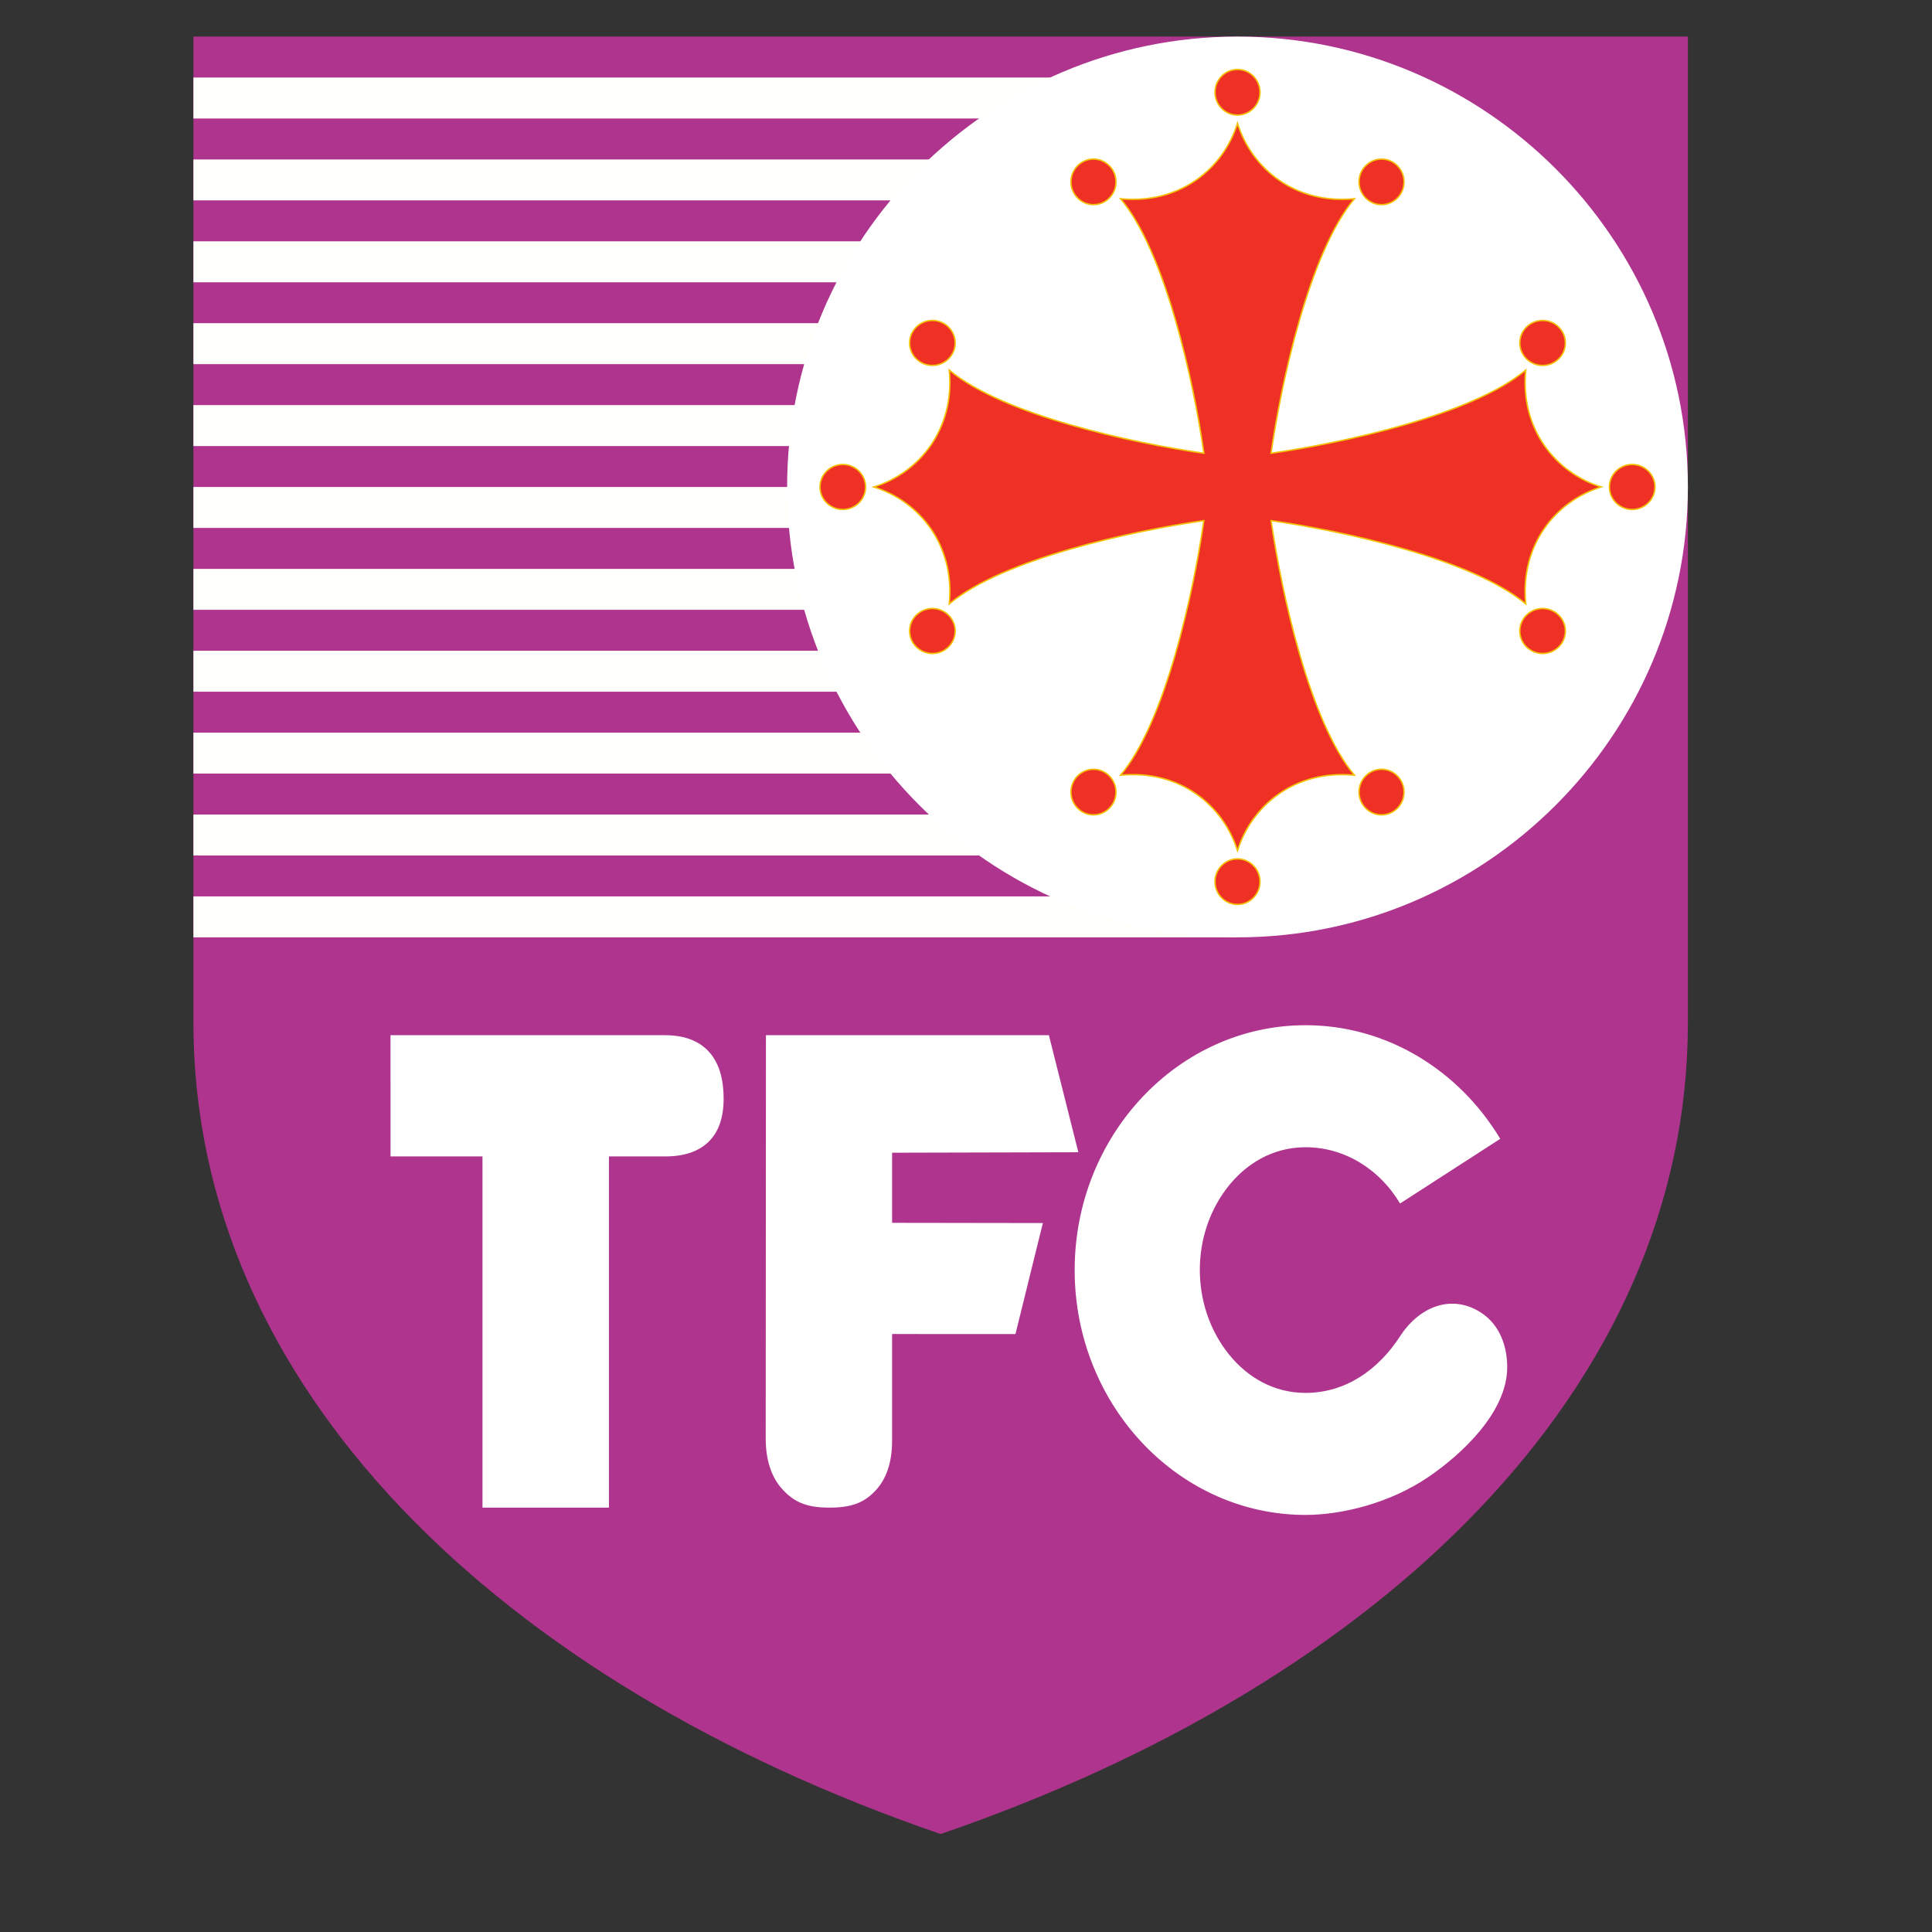 <svg enable-background="new 0 0 660 660" viewBox="0 0 660 660" xmlns="http://www.w3.org/2000/svg"><rect x="0" y="0" width="660" height="660" fill="#333333" stroke="none"/><path d="m576.604 12.5v336.934c0 124.473-104.462 225.351-255.264 277.098-150.802-51.748-255.264-152.625-255.264-277.098v-336.934z" fill="#af348d"/><path d="m66.076 320.214v-13.986h324.15l32.518 13.986zm0-27.973v-13.987h286.734v13.987zm0-27.974v-13.987h286.734v13.988h-286.734zm0-27.974v-13.987h286.734v13.987zm0-27.973v-13.988h286.734v13.988zm0-27.975v-13.986h286.734v13.986zm0-27.975v-13.986h286.734v13.986zm0-27.974v-13.986h286.734v13.986zm0-27.974v-13.987h286.734v13.987zm0-27.973v-13.988h286.734v13.988zm0-27.975v-13.988h316.805l-30.071 13.988z" fill="#fffffc"/><path d="m422.745 12.5c84.744 0 153.859 69.115 153.859 153.859 0 84.742-69.115 153.855-153.859 153.855-84.742 0-153.855-69.114-153.855-153.855-.001-84.744 69.112-153.859 153.855-153.859z" fill="#fff"/><path d="m133.409 395.054-.005-41.414h93.688c6.548 0 11.523 1.826 14.958 5.509 3.433 3.681 5.151 9.079 5.151 16.221 0 6.422-1.694 11.296-5.102 14.643-3.409 3.348-8.351 5.041-14.829 5.041h-19.251v119.972h-43.194v-119.972zm312.579-44.828c27.909 0 52.496 15.502 66.523 38.813l-34.23 22.094c-6.864-11.552-18.781-19.221-32.296-19.221-11.197 0-20.575 5.664-26.971 14.113-6.031 7.974-9.077 17.734-9.135 27.509-.06 10.409 3.259 20.835 9.954 29.151 6.342 7.878 15.379 13.149 26.152 13.149 13.88 0 25.002-8.066 32.354-19.421 6.456-9.974 17.726-14.76 28.046-7.698 5.988 4.097 8.528 11.261 8.501 18.452-.057 15.258-15.527 29.687-27.136 37.536-12.851 8.687-29.125 12.817-41.762 12.817-21.378 0-40.816-9.103-55.047-23.841-14.68-15.206-23.82-36.411-23.82-59.806 0-23.036 8.857-43.947 23.148-59.101 14.283-15.153 34.001-24.546 55.719-24.546zm-141.235 105.496v36.43c0 7.493-1.98 13.258-5.901 17.3-3.906 4.032-8.158 5.574-15.549 5.574-7.339 0-11.629-1.644-15.671-5.88-4.055-4.247-6.06-10.213-6.055-17.853l.079-137.654h96.66l10.063 39.988-63.627.161v23.951l51.507.076-9.366 37.926z" fill="#fff"/><path d="m326.303 215.561c0-4.234-3.498-7.687-7.783-7.687s-7.783 3.453-7.783 7.687c0 4.233 3.498 7.685 7.783 7.685s7.783-3.453 7.783-7.685zm145.649 47.238c-4.234 0-7.686 3.498-7.686 7.783s3.452 7.783 7.686 7.783 7.686-3.498 7.686-7.783-3.452-7.783-7.686-7.783zm-98.407 0c4.234 0 7.688 3.498 7.688 7.783s-3.453 7.783-7.688 7.783c-4.233 0-7.685-3.498-7.685-7.783s3.453-7.783 7.685-7.783zm60.684-84.953c3.498 24.442 13.103 68.698 28.453 86.968-20.217-1.952-35.065 10.243-39.934 25.755-4.866-15.512-19.714-27.706-39.931-25.755 15.35-18.27 24.939-62.526 28.437-86.968-24.443 3.497-68.695 13.095-86.966 28.443 1.953-20.218-10.243-35.066-25.755-39.93 15.512-4.869 27.708-19.716 25.755-39.933 18.272 15.349 62.551 24.919 86.993 28.416-3.498-24.443-13.114-68.675-28.464-86.945 20.217 1.952 35.065-10.242 39.931-25.755 4.868 15.513 19.716 27.706 39.934 25.755-15.35 18.27-24.975 62.503-28.472 86.945 24.446-3.496 68.725-13.067 86.996-28.416-1.952 20.217 10.243 35.064 25.755 39.933-15.512 4.864-27.706 19.712-25.755 39.93-18.271-15.348-62.533-24.946-86.977-28.443zm-11.482 115.559c-4.234 0-7.684 3.498-7.684 7.785 0 4.285 3.45 7.783 7.684 7.783 4.233 0 7.684-3.498 7.684-7.783.001-4.287-3.451-7.785-7.684-7.785zm49.205-223.494c-4.234 0-7.686-3.496-7.686-7.783s3.452-7.783 7.686-7.783 7.686 3.496 7.686 7.783-3.452 7.783-7.686 7.783zm-98.407 0c4.234 0 7.688-3.496 7.688-7.783s-3.453-7.783-7.688-7.783c-4.233 0-7.685 3.496-7.685 7.783s3.453 7.783 7.685 7.783zm49.202-30.606c-4.234 0-7.684-3.498-7.684-7.785 0-4.285 3.45-7.783 7.684-7.783 4.233 0 7.684 3.498 7.684 7.783.001 4.287-3.451 7.785-7.684 7.785zm-96.444 77.851c0 4.233-3.498 7.686-7.783 7.686s-7.783-3.453-7.783-7.686c0-4.234 3.498-7.686 7.783-7.686s7.783 3.451 7.783 7.686zm-30.607 49.198c0-4.232-3.498-7.683-7.783-7.683s-7.785 3.45-7.785 7.683 3.499 7.687 7.785 7.687 7.783-3.454 7.783-7.687zm223.494 49.207c0-4.234 3.499-7.687 7.784-7.687s7.783 3.453 7.783 7.687c0 4.233-3.498 7.685-7.783 7.685s-7.784-3.453-7.784-7.685zm0-98.405c0 4.233 3.499 7.686 7.784 7.686s7.783-3.453 7.783-7.686c0-4.234-3.498-7.686-7.783-7.686s-7.784 3.451-7.784 7.686zm30.61 49.198c0-4.232 3.497-7.683 7.783-7.683 4.285 0 7.783 3.45 7.783 7.683s-3.497 7.687-7.783 7.687-7.783-3.454-7.783-7.687z" fill="#ee3124" stroke="#f3c108" stroke-width=".488"/></svg>